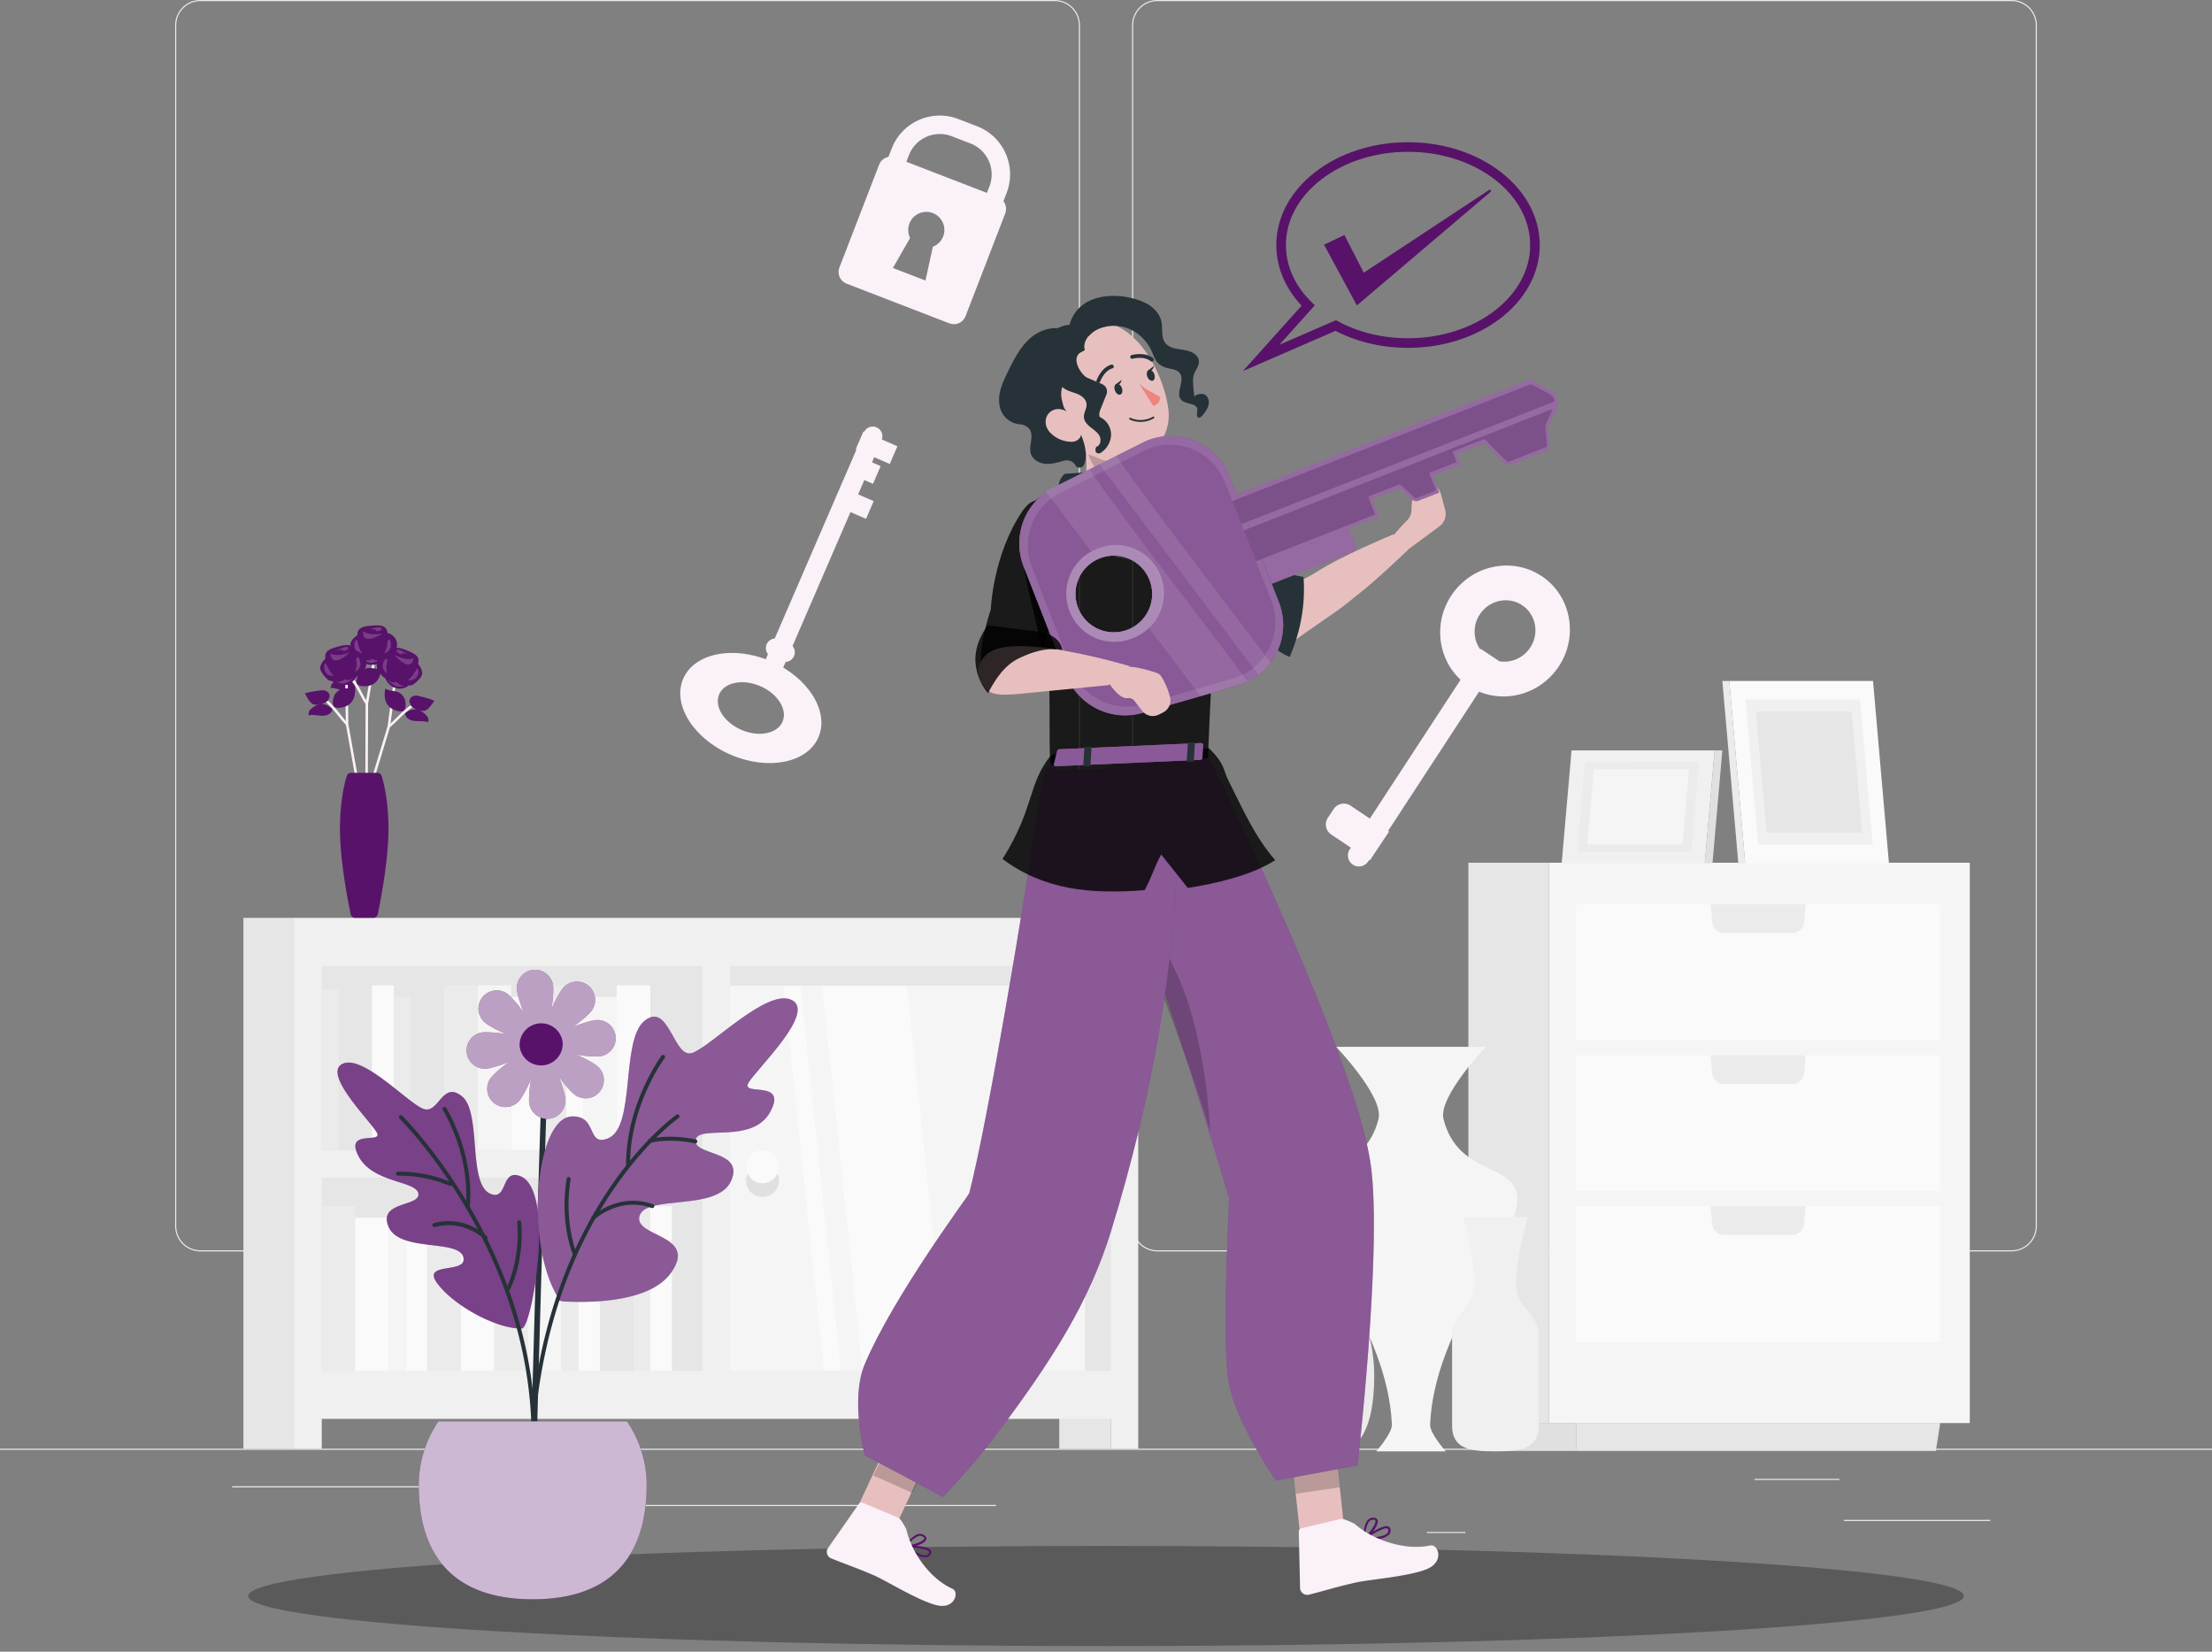 <svg xmlns="http://www.w3.org/2000/svg" width="300" height="224" fill="none" viewBox="0 0 300 224"><rect x="0" y="0" width="300" height="224" fill="#808080" stroke="none"/><g clip-path="url(#a)"><path fill="#EBEBEB" d="M269.94 206.124h-19.872v.15h19.872v-.15Zm-71.208 1.632h-5.214v.15h5.214v-.15Zm50.736-7.2h-11.514v.15h11.514v-.15ZM57.39 201.564H31.476v.15H57.39v-.15Zm9.144 0h-3.798v.15h3.798v-.15Zm68.556 2.532H78.882v.15h56.208v-.15Zm7.95-34.386H27.18a3.429 3.429 0 0 1-3.426-3.426V3.426A3.429 3.429 0 0 1 27.18 0h115.86a3.429 3.429 0 0 1 3.426 3.426v162.858a3.429 3.429 0 0 1-3.426 3.426ZM27.18.15a3.28 3.28 0 0 0-3.276 3.276v162.858a3.28 3.28 0 0 0 3.276 3.276h115.86a3.28 3.28 0 0 0 3.276-3.276V3.426A3.28 3.28 0 0 0 143.04.15H27.18Zm245.64 169.56H156.96a3.429 3.429 0 0 1-3.426-3.426V3.426A3.429 3.429 0 0 1 156.96 0h115.86a3.429 3.429 0 0 1 3.426 3.426v162.858a3.429 3.429 0 0 1-3.426 3.426ZM156.96.15a3.28 3.28 0 0 0-3.276 3.276v162.858a3.28 3.28 0 0 0 3.276 3.276h115.86a3.28 3.28 0 0 0 3.276-3.276V3.426A3.28 3.28 0 0 0 272.82.15H156.96ZM300 196.47H0v.15h300v-.15Z"/><path fill="#F5F5F5" d="M210.041 192.99h57.108V117h-57.108v75.99Z"/><path fill="#E6E6E6" d="M199.145 192.99h10.896V117h-10.896v75.99Z"/><path fill="#FAFAFA" d="M213.749 141.09h49.398v-18.456h-49.398v18.456Z"/><path fill="#EBEBEB" d="m244.89 122.634-.216 2.46a1.573 1.573 0 0 1-1.566 1.434h-9.324a1.573 1.573 0 0 1-1.566-1.434l-.216-2.46h12.888Z"/><path fill="#FAFAFA" d="M213.749 161.556h49.398V143.1h-49.398v18.456Z"/><path fill="#EBEBEB" d="m244.89 143.106-.216 2.46a1.573 1.573 0 0 1-1.566 1.434h-9.324a1.573 1.573 0 0 1-1.566-1.434l-.216-2.46h12.888Z"/><path fill="#FAFAFA" d="M213.749 182.028h49.398v-18.456h-49.398v18.456Z"/><path fill="#EBEBEB" d="m244.89 163.572-.216 2.46a1.573 1.573 0 0 1-1.566 1.434h-9.324a1.573 1.573 0 0 1-1.566-1.434l-.216-2.46h12.888Z"/><path fill="#E6E6E6" d="M213.749 196.776h48.798l.6-3.798h-49.398v3.798Z"/><path fill="#E0E0E0" d="M203.549 196.776h10.2v-3.798h-10.8l.6 3.798Z"/><path fill="#FAFAFA" d="M236.687 117.078h19.5l-2.16-24.726h-19.5l2.16 24.726Z"/><path fill="#EBEBEB" d="M236.688 117.078h-.93l-2.166-24.726h.936l2.16 24.726Z"/><path fill="#F0F0F0" d="M238.457 114.558h15.522l-1.722-19.686h-15.522l1.722 19.686Z"/><path fill="#E6E6E6" d="M239.591 112.938h12.966l-1.434-16.446h-12.972l1.44 16.446Z"/><path fill="#F0F0F0" d="m231.21 117.078 1.338-15.306h-19.41l-1.338 15.306h19.41Z"/><path fill="#E0E0E0" d="m231.21 117.078 1.338-15.306h1.044l-1.338 15.306h-1.044Z"/><path fill="#EBEBEB" d="m229.368 115.518 1.068-12.186H214.98l-1.068 12.186h15.456Z"/><path fill="#F5F5F5" d="m228.179 114.516.894-10.182h-12.912l-.888 10.182h12.906Z"/><path fill="#EBEBEB" d="M186.383 186.492c0 4.056-.636 6.678-1.71 8.364-.804 1.266-2.256 1.98-3.756 1.98h-5.874c-1.5 0-2.946-.714-3.756-1.98-1.074-1.686-1.71-4.308-1.71-8.364 0-5.886 2.562-10.59 3.402-14.352.3-1.356-.702-5.502-.702-5.502h11.4s-1.002 4.152-.702 5.502c.84 3.762 3.402 8.472 3.402 14.352h.006Z"/><path fill="#F5F5F5" d="M205.8 162.678c0-5.106-8.01-2.988-10.026-10.914-.762-3 5.748-9.798 5.748-9.798h-20.31s6.516 6.798 5.748 9.798c-2.016 7.926-10.026 5.802-10.026 10.914 0 5.628 11.298 17.34 11.838 30.528.048 1.176-2.124 3.624-2.124 3.624h9.432s-2.172-2.442-2.124-3.624c.546-13.188 11.838-24.906 11.838-30.528h.006Z"/><path fill="#F0F0F0" d="M199.661 175.956c1.182-2.484-1.259-10.926-1.259-10.926h8.801s-2.442 8.442-1.26 10.926c.834 1.752 2.73 2.874 2.73 4.944v12.462c0 3.228-2.64 3.468-5.868 3.468s-5.867-.24-5.867-3.468V180.9c0-2.076 1.895-3.192 2.729-4.944h-.006Z"/><path fill="#FBF1F8" d="M99.09 102.348c-5.058-2.19-7.938-6.81-6.432-10.302 1.512-3.492 6.852-4.548 11.91-2.358s7.944 6.81 6.432 10.302c-1.512 3.492-6.852 4.548-11.91 2.358Zm4.026-9.294c-2.37-1.026-4.872-.528-5.58 1.104-.708 1.638.642 3.798 3.012 4.824 2.37 1.026 4.872.528 5.58-1.104.708-1.638-.642-3.798-3.012-4.824Z"/><path fill="#FBF1F8" d="m105.042 93.246-2.4-1.038 14.52-33.564a1.313 1.313 0 0 1 1.722-.684c.666.288.966 1.056.684 1.722l-14.52 33.564h-.006Z"/><path fill="#FBF1F8" d="m120.672 62.928-4.614-2.016 1.044-2.4 4.608 2.01-1.038 2.406Zm-2.274 2.688-3.3-1.434 1.038-2.406 3.3 1.434-1.038 2.406Zm-3.605.744-1.039 2.4 3.7 1.602 1.039-2.4-3.7-1.602Zm-8.821 23.304-1.32-.57a1.297 1.297 0 0 1-.678-1.704v-.018a1.312 1.312 0 0 1 1.716-.678l1.32.57c.66.282.96 1.05.678 1.704v.018c-.294.66-1.056.96-1.716.678Zm103.109-11.538c4.008 2.67 5.04 8.184 2.304 12.288-2.736 4.104-8.22 5.274-12.228 2.61-4.008-2.67-5.04-8.184-2.304-12.288 2.736-4.104 8.22-5.274 12.228-2.604v-.006Zm-7.29 10.938c1.878 1.248 4.446.702 5.73-1.224 1.284-1.926.798-4.506-1.08-5.76-1.878-1.248-4.446-.702-5.73 1.224-1.284 1.926-.798 4.506 1.08 5.76Z"/><path fill="#FBF1F8" d="m200.825 87.996 2.484 1.656-17.766 27.192a1.496 1.496 0 0 1-2.07.414 1.495 1.495 0 0 1-.414-2.07l17.766-27.192Z"/><path fill="#FBF1F8" d="m183.167 109.26 5.226 3.51-2.61 3.918-5.238-3.516a1.641 1.641 0 0 1-.45-2.274l.786-1.182a1.65 1.65 0 0 1 2.286-.456Zm-46.643-83.1-2.76 7.146a1.245 1.245 0 0 1-1.614.714 1.245 1.245 0 0 1-.714-1.614l2.76-7.146a4.498 4.498 0 0 0-2.568-5.802l-2.556-.984a4.498 4.498 0 0 0-5.802 2.568l-1.128 2.916-2.334-.9 1.128-2.916c1.386-3.594 5.442-5.388 9.03-4.002l2.556.984c3.594 1.386 5.388 5.442 4.002 9.036Z"/><path fill="#FBF1F8" d="M136.086 27.288a1.722 1.722 0 0 0-.732-.546l-13.92-5.376a1.7 1.7 0 0 0-.942-.084 1.694 1.694 0 0 0-1.266 1.062l-5.376 13.92a1.704 1.704 0 0 0 .978 2.208l13.92 5.376a1.704 1.704 0 0 0 2.208-.978l5.376-13.92a1.697 1.697 0 0 0-.246-1.662Zm-10.572 10.758-4.416-1.704 2.334-4.074a2.452 2.452 0 0 1 3.078-3.372 2.449 2.449 0 0 1 1.404 3.168 2.428 2.428 0 0 1-1.392 1.392l-1.008 4.59Z"/><path fill="#E6E6E6" d="M41.49 188.706h111.077v-59.778H41.489v59.778Zm102.173 7.752h6.984v-5.274h-6.984v5.274Zm-110.651 0h6.984v-71.982h-6.984v71.982Z"/><path fill="#F0F0F0" d="M39.912 124.476v71.982h3.726v-4.032h107.01v4.032h3.726v-71.982H39.912Zm3.726 6.516H95.28v25.002H43.638v-25.002Zm107.01 54.918H99.006v-54.918h51.642v54.918Zm-107.01 0v-26.196H95.28v26.196H43.638Z"/><path fill="#F5F5F5" d="M99 185.91h48.155v-52.23H98.999v52.23Z"/><path fill="#FAFAFA" d="M101.184 158.232a2.238 2.238 0 1 0 4.476 0 2.238 2.238 0 0 0-4.476 0Z"/><path fill="#E0E0E0" d="M103.422 160.47c.9 0 1.674-.54 2.028-1.308.132.282.21.6.21.93a2.238 2.238 0 0 1-4.476 0c0-.336.078-.648.21-.93a2.238 2.238 0 0 0 2.028 1.308Z"/><path fill="#FAFAFA" d="M128.484 185.91h-11.49l-5.49-52.23h11.49l5.49 52.23Zm-14.431 0h-2.292l-5.484-52.23h2.286l5.49 52.23Zm-30.408-29.94h4.548v-22.338h-4.548v22.338Z"/><path fill="#F5F5F5" d="M64.775 155.97h4.548v-22.338h-4.548v22.338Zm14.317 0h4.548v-20.772h-4.548v20.772Z"/><path fill="#FAFAFA" d="M69.324 155.97h4.548v-20.772h-4.548v20.772Z"/><path fill="#EBEBEB" d="M73.877 155.97h2.94v-22.338h-2.94v22.338Z"/><path fill="#FAFAFA" d="M76.812 155.97h2.274v-20.772h-2.274v20.772Z"/><path fill="#EBEBEB" d="M60.227 155.97h4.548v-22.338h-4.548v22.338Z"/><path fill="#E6E6E6" d="M55.674 155.97h4.548v-20.772h-4.548v20.772Zm-9.768 0h4.548v-20.772h-4.548v20.772Z"/><path fill="#FAFAFA" d="M50.46 155.97h2.94v-22.338h-2.94v22.338Z"/><path fill="#EBEBEB" d="M53.4 155.97h2.274v-20.772H53.4v20.772Zm-9.769-.006h2.274v-21.81h-2.274v21.81Zm4.549 7.608h-4.548v22.338h4.548v-22.338Z"/><path fill="#FAFAFA" d="M67.044 163.572h-4.548v22.338h4.548v-22.338Zm-14.316 1.566H48.18v20.772h4.548v-20.772Z"/><path fill="#EBEBEB" d="M62.495 165.138h-4.548v20.772h4.548v-20.772Z"/><path fill="#FAFAFA" d="M57.948 163.572h-2.94v22.338h2.94v-22.338Z"/><path fill="#F5F5F5" d="M55.007 165.138h-2.274v20.772h2.274v-20.772Z"/><path fill="#EBEBEB" d="M71.598 163.572H67.05v22.338h4.548v-22.338Z"/><path fill="#F5F5F5" d="M76.146 165.138h-4.548v20.772h4.548v-20.772Z"/><path fill="#E6E6E6" d="M85.913 165.138h-4.548v20.772h4.548v-20.772Z"/><path fill="#FAFAFA" d="M81.366 163.572h-2.94v22.338h2.94v-22.338Zm9.767 0h-2.94v22.338h2.94v-22.338Z"/><path fill="#EBEBEB" d="M78.425 165.138h-2.274v20.772h2.274v-20.772Zm9.763-1.038h-2.274v21.81h2.274V164.1Z"/><path fill="#58126A" d="M48.707 86.004s-.762.354-1.11 1.062c-.348.708.732 2.022.732 2.022s.912.636 1.812.222l.906-.408s-1.542-2.682-2.292-2.706l-.042-.186-.006-.006Z"/><path fill="#58126A" d="M52.578 85.98c.108 1.272-.678 2.874-1.812 2.976-1.134.096-2.19-1.344-2.298-2.616-.108-1.272.804-1.398 1.944-1.494 1.134-.096 2.058-.132 2.172 1.14l-.006-.006Z"/><path fill="#58126A" d="M49.248 85.608s.87.69 2.658.288c0 0-2.82 1.878-2.658-.288Zm.768-.252s1.002-.174 1.014.246c0 0 .846-.048.732-.402-.12-.354-1.746.162-1.746.162v-.006Z"/><path fill="#FBF1F8" d="M49.248 85.608s.87.69 2.658.288c0 0-2.82 1.878-2.658-.288Zm.768-.252s1.002-.174 1.014.246c0 0 .846-.048.732-.402-.12-.354-1.746.162-1.746.162v-.006Z" opacity="0.2"/><path fill="#58126A" d="M48.857 89.358c.36.588 1.098.888 1.782.804.684-.084 1.296-.51 1.692-1.074.396-.564.582-1.254.624-1.938.012-.18.024-.624-.21-.69-.216-.06-.348.24-.444.378-.288.402-.588.78-.954 1.116a6.205 6.205 0 0 1-1.164.846c-.12.066-1.26.66-1.326.558Z"/><path fill="#58126A" d="M53.73 86.82c.215.516.137 1.14-.199 1.59-.222.294-.534.504-.846.69-.216.132-.498.258-.714.12-.234-.15-.21-.486-.156-.762.084-.414.174-.828.276-1.242.084-.336.138-.9.336-1.188.186-.27.45-.108.732.084.252.174.456.42.576.702l-.006.006Z"/><path fill="#FBF1F8" d="M49.145 88.65a1.175 1.175 0 0 1-1.014-.726c-.12-.3-.114-1.068.276-1.17.174.684.324 1.302.738 1.89v.006Zm2.959-.03a1.32 1.32 0 0 0 .882-.87c.072-.228-.018-1.392-.366-.9-.114.162-.09.672-.15.876-.09.312-.21.612-.372.894h.006Zm-1.584.72c.317.27.833.288 1.163.03-.042.222-.75.414-.972.48-.57.168-.87-.084-1.428-.318 0 0 .876.132 1.23-.192h.006Z" opacity="0.2"/><path fill="#FBF1F8" d="m49.53 112.71.053-17.31.888-5.268.336.06-.882 5.238-.066 17.61-.33-.33Z"/><path fill="#FBF1F8" d="m49.889 95.31-.27.21c-.27-.354-.516-.816-.798-1.35-.438-.828-.936-1.764-1.692-2.592l.252-.228c.786.864 1.29 1.818 1.74 2.664.276.522.516.972.768 1.302v-.006Z"/><path fill="#58126A" d="M50.1 92.988c.462-.12.875-.414 1.14-.81.3-.45.407-.996.503-1.53-.6.18-1.242-.114-1.86-.042-.492.054-.954.36-1.206.786-.324.558-.456 1.188-.167 1.446.233.21.971.312 1.59.15Zm-2.305-1.194a2.263 2.263 0 0 1-1.884.234c-.624-.204-.804-1.134-1.044-1.746.564-.114 1.992-.036 2.316 0 .324.03.654.18.828.456.174.276.144.69-.12.876-.018-.012-.096.18-.096.18Z"/><path fill="#58126A" d="M44.957 92.802c.378-.462 1.314-.792 1.902-.684.588.108 1.086.51 1.296.99-.156.372-.57.582-.972.612-.402.03-.798-.09-1.182-.21-.384-.12-.78-.234-1.182-.21l.144-.498h-.006Zm11.551-2.976s.624.558.75 1.344c.126.78-1.296 1.716-1.296 1.716s-1.056.336-1.8-.318l-.744-.66s2.262-2.106 2.988-1.914l.096-.168h.006Z"/><path fill="#58126A" d="M52.812 88.668c-.48 1.182-.198 2.946.858 3.378 1.056.432 2.484-.642 2.964-1.824s-.36-1.572-1.416-1.998c-1.056-.426-1.932-.732-2.406.45v-.006Z"/><path fill="#58126A" d="M56.106 89.292s-1.032.408-2.622-.504c0 0 2.142 2.628 2.622.504Zm-.66-.468s-.906-.462-1.044-.066c0 0-.798-.294-.582-.6.216-.306 1.62.666 1.62.666h.006Z"/><path fill="#FBF1F8" d="M56.106 89.292s-1.032.408-2.622-.504c0 0 2.142 2.628 2.622.504Zm-.66-.468s-.906-.462-1.044-.066c0 0-.798-.294-.582-.6.216-.306 1.62.666 1.62.666h.006Z" opacity="0.2"/><path fill="#58126A" d="M55.374 92.988c-.516.456-1.308.522-1.938.246-.63-.276-1.092-.87-1.302-1.524-.21-.654-.186-1.368-.03-2.04.042-.174.156-.6.402-.6.222 0 .264.33.318.492.156.468.336.918.582 1.35.24.414.534.804.864 1.152.09.096 1.014 1.002 1.104.924Z"/><path fill="#58126A" d="M51.468 89.13a1.647 1.647 0 0 0-.276 1.578c.126.348.36.636.606.912.168.192.402.39.648.324.264-.072.342-.408.372-.678.042-.42.078-.846.096-1.266.018-.348.132-.9.03-1.236-.096-.312-.396-.24-.72-.132a1.622 1.622 0 0 0-.756.504v-.006Z"/><path fill="#FBF1F8" d="M55.309 92.232c.426.114.906-.048 1.182-.396.204-.252.426-.99.078-1.194-.366.6-.69 1.146-1.26 1.59Zm-2.82-.9a1.31 1.31 0 0 1-.588-1.092c0-.24.425-1.32.611-.756.06.186-.108.666-.114.882-.006.324.024.648.09.966Zm1.301 1.152a.952.952 0 0 1-1.122-.312c-.024.228.6.618.786.744.498.33.858.174 1.458.12 0 0-.882-.132-1.122-.546v-.006Z" opacity="0.2"/><path fill="#FBF1F8" d="m49.038 110.124.216-.708.288-.954.336-1.116 2.694-8.862.336-2.544.3-2.256.06-.468.168.018v.006l.174.018-.006.042-.06.444-.318 2.412-.264 1.962-.054.432-.024.072-3.006 9.9-.342 1.11-.156.516-.21.702-.132-.726Z"/><path fill="#FBF1F8" d="m52.638 98.376.198.276c.366-.258.732-.63 1.164-1.056.66-.66 1.41-1.41 2.376-1.98l-.174-.294c-1.002.594-1.77 1.362-2.442 2.034-.42.42-.78.78-1.116 1.02h-.006Z"/><path fill="#58126A" d="M53.124 96.096a2.019 2.019 0 0 1-.852-1.11c-.156-.516-.096-1.074-.036-1.608.516.348 1.218.258 1.788.51.456.198.804.624.918 1.104.144.63.084 1.272-.264 1.428-.288.132-1.02.012-1.56-.324h.006Zm2.55-.462c.426.498 1.08.792 1.728.78.654-.012 1.104-.852 1.512-1.362-.504-.276-1.896-.618-2.214-.684-.318-.066-.678-.024-.924.192-.246.21-.336.618-.144.876.018-.006.042.198.042.198Z"/><path fill="#58126A" d="M58.092 97.434c-.228-.552-1.026-1.146-1.614-1.212-.594-.072-1.188.168-1.53.564.036.402.372.726.75.87.378.144.792.15 1.194.15.402 0 .816 0 1.194.15l.012-.522h-.006Zm-13.74-8.298s-.69.486-.906 1.242c-.216.762 1.086 1.86 1.086 1.86s1.008.462 1.824-.108l.816-.564s-2.004-2.358-2.742-2.25l-.078-.18Z"/><path fill="#58126A" d="M48.156 88.422c.336 1.23-.15 2.952-1.248 3.252-1.098.3-2.394-.93-2.73-2.16-.336-1.23.54-1.518 1.644-1.818 1.104-.3 2.004-.504 2.34.732l-.006-.006Z"/><path fill="#58126A" d="M44.815 88.65s.977.522 2.663-.192c0 0-2.436 2.358-2.663.192Zm.708-.384s.953-.354 1.043.06c0 0 .828-.198.648-.528-.18-.33-1.691.468-1.691.468Z"/><path fill="#FBF1F8" d="M44.815 88.65s.977.522 2.663-.192c0 0-2.436 2.358-2.663.192Zm.708-.384s.953-.354 1.043.06c0 0 .828-.198.648-.528-.18-.33-1.691.468-1.691.468Z" opacity="0.2"/><path fill="#58126A" d="M45.102 92.412c.462.51 1.242.678 1.896.474.66-.204 1.188-.732 1.47-1.356.288-.624.348-1.338.264-2.022-.018-.174-.09-.618-.33-.642-.222-.024-.3.294-.372.45-.21.45-.438.876-.738 1.272a6.52 6.52 0 0 1-.99 1.044c-.102.084-1.122.876-1.206.786l.006-.006Z"/><path fill="#58126A" d="M49.44 89.034a1.63 1.63 0 0 1 .09 1.596c-.162.33-.432.588-.708.834-.192.168-.444.342-.684.246-.252-.108-.294-.444-.288-.72 0-.426.024-.846.054-1.272.024-.348-.03-.912.114-1.23.132-.3.42-.186.732-.048.276.126.522.33.69.588v.006Z"/><path fill="#FBF1F8" d="M45.264 91.662a1.177 1.177 0 0 1-1.128-.528c-.168-.276-.306-1.032.06-1.2.294.642.552 1.224 1.062 1.728h.006Zm2.904-.558c.384-.192.666-.588.714-1.014.03-.234-.27-1.362-.522-.822-.084.18.03.678.012.888a4.24 4.24 0 0 1-.204.948Zm-1.428.99c.366.21.87.132 1.152-.18 0 .228-.666.54-.87.642-.533.27-.87.072-1.457-.054 0 0 .888-.024 1.175-.408Z" opacity="0.2"/><path fill="#FBF1F8" d="m49.956 115.26-3.054-17.04-.072-5.334.342-.006.072 5.316 3.102 17.328-.39-.264Z"/><path fill="#FBF1F8" d="m47.19 98.082-.228.252c-.33-.3-.654-.708-1.032-1.188-.582-.732-1.236-1.566-2.13-2.25l.21-.27c.924.708 1.596 1.56 2.19 2.31.366.462.678.864.99 1.146Z"/><path fill="#58126A" d="M46.974 95.76c.432-.204.786-.564.978-1.002.216-.498.222-1.056.222-1.596-.558.282-1.242.114-1.836.294a1.632 1.632 0 0 0-1.044.99c-.216.606-.234 1.254.09 1.452.27.162 1.008.132 1.59-.138Zm-2.478-.762c-.48.444-1.164.66-1.812.57-.648-.09-.996-.972-1.338-1.53.534-.216 1.956-.39 2.28-.42.324-.03.672.06.894.3.222.24.264.648.036.888-.018-.006-.066.192-.066.192h.006Z"/><path fill="#58126A" d="M41.886 96.504c.288-.522 1.152-1.014 1.746-1.014.594 0 1.158.306 1.452.744-.084.396-.456.678-.846.774-.39.096-.804.054-1.2.006-.402-.048-.81-.09-1.2.006l.048-.516Zm9.324 8.304h-3.59c-.27 0-.51.168-.588.426-.294.93-.924 3.378-.924 7.236 0 4.236 1.104 9.858 1.452 11.52.06.282.306.48.588.48h2.496a.604.604 0 0 0 .588-.48c.348-1.662 1.452-7.284 1.452-11.52 0-3.858-.63-6.3-.924-7.236a.612.612 0 0 0-.558-.426h.006Z"/><path fill="#000" fill-opacity="0.3" d="M150 223.236c64.249 0 116.334-3.041 116.334-6.792s-52.085-6.792-116.334-6.792c-64.25 0-116.334 3.041-116.334 6.792s52.085 6.792 116.334 6.792Z"/><path fill="#263238" d="M72.468 193.092a.383.383 0 0 1-.36-.39c.444-17.634 1.356-46.56 1.404-46.722a.387.387 0 0 1 .474-.258c.204.06.318.276.258.474-.012.036-.93 29.064-1.368 46.518 0 .21-.18.378-.39.372h-.018v.006Z"/><path fill="#58126A" d="M70.098 134.208c.15 1.356 1.776 6.066 3.132 5.922 1.356-.15 1.932-5.094 1.788-6.456a2.472 2.472 0 0 0-4.914.534h-.006Zm6.594 14.85c-.15-1.356-1.776-6.066-3.132-5.916-1.356.15-1.933 5.094-1.788 6.456a2.472 2.472 0 0 0 4.913-.534l.007-.006ZM65.97 144.93c1.356-.15 6.066-1.776 5.916-3.132-.15-1.356-5.094-1.932-6.456-1.788a2.472 2.472 0 0 0 .534 4.914l.006.006Zm14.85-6.594c-1.356.15-6.066 1.776-5.922 3.132.15 1.356 5.094 1.932 6.456 1.788a2.472 2.472 0 0 0-.534-4.914v-.006Z"/><path fill="#58126A" d="M65.814 138.714c1.068.858 5.544 3.036 6.402 1.968.858-1.068-2.238-4.974-3.3-5.826a2.477 2.477 0 0 0-3.48.378 2.477 2.477 0 0 0 .377 3.48Zm15.162 5.838c-1.062-.858-5.544-3.036-6.402-1.968-.858 1.062 2.238 4.968 3.3 5.826a2.477 2.477 0 0 0 3.48-.378 2.477 2.477 0 0 0-.378-3.48Zm-10.5 4.662c.858-1.062 3.036-5.544 1.968-6.402-1.062-.858-4.968 2.238-5.826 3.3a2.477 2.477 0 0 0 .378 3.48 2.477 2.477 0 0 0 3.48-.378Zm5.838-15.162c-.858 1.062-3.036 5.544-1.968 6.402 1.062.858 4.968-2.238 5.826-3.3a2.477 2.477 0 0 0-.378-3.48 2.477 2.477 0 0 0-3.48.378Z"/><g fill="#fff" opacity="0.6"><path d="M70.098 134.208c.15 1.356 1.776 6.066 3.132 5.922 1.356-.15 1.932-5.094 1.788-6.456a2.472 2.472 0 0 0-4.914.534h-.006Zm6.594 14.85c-.15-1.356-1.776-6.066-3.132-5.916-1.356.15-1.933 5.094-1.788 6.456a2.472 2.472 0 0 0 4.913-.534l.007-.006ZM65.97 144.93c1.356-.15 6.066-1.776 5.916-3.132-.15-1.356-5.094-1.932-6.456-1.788a2.472 2.472 0 0 0 .534 4.914l.006.006Zm14.85-6.594c-1.356.15-6.066 1.776-5.922 3.132.15 1.356 5.094 1.932 6.456 1.788a2.472 2.472 0 0 0-.534-4.914v-.006Z"/><path d="M65.814 138.714c1.068.858 5.544 3.036 6.402 1.968.858-1.068-2.238-4.974-3.3-5.826a2.477 2.477 0 0 0-3.48.378 2.477 2.477 0 0 0 .377 3.48Zm15.162 5.838c-1.062-.858-5.544-3.036-6.402-1.968-.858 1.062 2.238 4.968 3.3 5.826a2.477 2.477 0 0 0 3.48-.378 2.477 2.477 0 0 0-.378-3.48Zm-10.5 4.662c.858-1.062 3.036-5.544 1.968-6.402-1.062-.858-4.968 2.238-5.826 3.3a2.477 2.477 0 0 0 .378 3.48 2.477 2.477 0 0 0 3.48-.378Zm5.838-15.162c-.858 1.062-3.036 5.544-1.968 6.402 1.062.858 4.968-2.238 5.826-3.3a2.477 2.477 0 0 0-.378-3.48 2.477 2.477 0 0 0-3.48.378Z"/></g><path fill="#58126A" d="M70.482 141.948a2.931 2.931 0 0 0 5.826-.63 2.931 2.931 0 0 0-5.826.63Zm.288 38.226c-3.378.072-9.162-3.048-11.442-6.096-2.31-3.09 4.17-1.188 3.498-3.618-.672-2.43-8.646-.612-10.128-4.092-1.482-3.48 4.278-2.7 4.044-4.476-.234-1.782-6.198-1.404-8.124-5.1-1.926-3.702 3.324-1.638 2.496-3.174-.828-1.536-7.422-7.98-4.674-9.336 2.748-1.356 8.928 5.358 10.998 6.102 2.07.744 2.538-3.906 5.232-1.692 2.694 2.214.708 11.946 3.876 13.218 2.358.948 1.344-3.498 4.062-2.382 4.752 1.95 1.536 20.616.162 20.646Z"/><path fill="#fff" d="M70.77 180.174c-3.378.072-9.162-3.048-11.442-6.096-2.31-3.09 4.17-1.188 3.498-3.618-.672-2.43-8.646-.612-10.128-4.092-1.482-3.48 4.278-2.7 4.044-4.476-.234-1.782-6.198-1.404-8.124-5.1-1.926-3.702 3.324-1.638 2.496-3.174-.828-1.536-7.422-7.98-4.674-9.336 2.748-1.356 8.928 5.358 10.998 6.102 2.07.744 2.538-3.906 5.232-1.692 2.694 2.214.708 11.946 3.876 13.218 2.358.948 1.344-3.498 4.062-2.382 4.752 1.95 1.536 20.616.162 20.646Z" opacity="0.2"/><path fill="#58126A" d="M75.63 175.884c.054.096-.45.576 1.218.642 4.11.168 11.376-.108 14.106-3.846 3.894-5.334-5.088-4.848-4.218-7.788.876-2.94 10.53-.54 12.414-4.74 1.884-4.2-5.136-3.378-4.812-5.544.324-2.16 7.692.642 10.122-3.816 2.43-4.458-4.008-2.07-2.964-3.918 1.044-1.848 9.216-9.534 5.904-11.244-3.312-1.71-10.986 6.312-13.518 7.17-2.532.858-3.12-7.008-6.444-4.38-3.33 2.634-1.146 14.514-5.028 15.984-2.892 1.098-1.314-3.156-4.884-2.994-4.848.222-6.438 16.878-1.902 24.468l.006.006Z"/><path fill="#fff" d="M75.63 175.884c.054.096-.45.576 1.218.642 4.11.168 11.376-.108 14.106-3.846 3.894-5.334-5.088-4.848-4.218-7.788.876-2.94 10.53-.54 12.414-4.74 1.884-4.2-5.136-3.378-4.812-5.544.324-2.16 7.692.642 10.122-3.816 2.43-4.458-4.008-2.07-2.964-3.918 1.044-1.848 9.216-9.534 5.904-11.244-3.312-1.71-10.986 6.312-13.518 7.17-2.532.858-3.12-7.008-6.444-4.38-3.33 2.634-1.146 14.514-5.028 15.984-2.892 1.098-1.314-3.156-4.884-2.994-4.848.222-6.438 16.878-1.902 24.468l.006.006Z" opacity="0.3"/><path fill="#263238" d="M72.552 190.428h-.024a.27.27 0 0 1-.234-.3c3.372-27.612 19.278-38.832 19.44-38.94a.269.269 0 0 1 .372.066.269.269 0 0 1-.066.372c-.156.108-15.87 11.208-19.212 38.568a.268.268 0 0 1-.276.234Z"/><path fill="#263238" d="M88.11 155.022a.269.269 0 0 1-.246-.186.263.263 0 0 1 .174-.336c.096-.03 2.466-.78 6.348.042a.268.268 0 0 1-.114.522c-3.732-.792-6.048-.066-6.072-.06a.249.249 0 0 1-.096.012l.006.006Zm-2.934 3.354c-.144 0-.252-.12-.258-.264-.084-8.352 4.752-14.874 4.8-14.94a.263.263 0 0 1 .372-.054c.12.09.144.258.054.372-.048.066-4.776 6.45-4.692 14.61 0 .15-.12.27-.264.27h-.012v.006Zm-4.74 7.068a.266.266 0 0 1-.174-.462c.036-.036 3.612-3.342 8.298-1.662a.27.27 0 0 1 .162.342.27.27 0 0 1-.342.162c-4.38-1.572-7.722 1.518-7.752 1.548a.266.266 0 0 1-.192.072Zm-2.478 4.926a.26.26 0 0 1-.234-.162c-.078-.174-1.83-4.374-.864-10.356a.266.266 0 0 1 .306-.222.27.27 0 0 1 .222.306c-.942 5.82.81 10.02.828 10.062.06.138 0 .294-.144.348a.26.26 0 0 1-.114.024Zm-5.304 29.922c-.138 0-.252-.12-.258-.258l-.348-7.314c-1.026-24.312-17.7-40.854-17.868-41.016a.261.261 0 0 1 0-.378.261.261 0 0 1 .378 0c.168.168 16.998 16.842 18.03 41.382l.348 7.314c0 .15-.114.27-.258.276h-.018l-.006-.006Z"/><path fill="#263238" d="M61.062 160.836h-.042c-.024 0-.054-.018-.078-.03l-.084-.036c-2.184-.906-4.62-1.38-6.87-1.326a.269.269 0 0 1-.276-.264c0-.15.114-.27.264-.276 2.316-.048 4.836.432 7.086 1.368l.09.036s.03.012.048.024a.266.266 0 0 1 .138.294.26.26 0 0 1-.27.21h-.006Zm2.358 3.132h-.012a.263.263 0 0 1-.24-.288c.648-7.176-3.072-13.08-3.108-13.14a.272.272 0 0 1 .084-.372.272.272 0 0 1 .372.084c.036.06 3.852 6.114 3.192 13.476a.274.274 0 0 1-.276.246l-.012-.006Zm2.436 4.158a.26.26 0 0 1-.18-.078c-.03-.03-2.736-2.7-6.702-1.644a.269.269 0 0 1-.33-.192.274.274 0 0 1 .192-.33c4.272-1.14 7.098 1.668 7.218 1.788a.272.272 0 0 1 0 .378.276.276 0 0 1-.198.078Zm3.09 6.852a.267.267 0 0 1-.228-.39c.018-.036 1.854-3.624 1.434-8.802a.265.265 0 0 1 .246-.288.26.26 0 0 1 .288.246c.432 5.34-1.416 8.94-1.494 9.09a.262.262 0 0 1-.246.144Z"/><path fill="#58126A" d="M87.696 201.444c0 8.526-3.834 15.444-15.45 15.444s-15.45-6.918-15.45-15.444c0-3.216.99-6.21 2.67-8.682h25.566a15.411 15.411 0 0 1 2.67 8.682h-.006Z"/><path fill="#fff" d="M87.696 201.444c0 8.526-3.834 15.444-15.45 15.444s-15.45-6.918-15.45-15.444c0-3.216.99-6.21 2.67-8.682h25.566a15.411 15.411 0 0 1 2.67 8.682h-.006Z" opacity="0.7"/><path fill="#E8BFBF" d="m176.46 209.346 5.976-.87-1.506-13.986-5.982.876 1.512 13.98Z"/><path fill="#58126A" d="M187.032 208.686a2.281 2.281 0 0 0 1.392-.606.802.802 0 0 0 .138-.732.46.46 0 0 0-.3-.336c-.798-.288-2.982 1.326-3.228 1.506-.048.036-.066.102-.054.162a.143.143 0 0 0 .132.096c.642.03 1.284 0 1.92-.09Zm.84-1.404a.514.514 0 0 1 .27.006c.06.018.108.072.126.138a.527.527 0 0 1-.09.48c-.306.384-1.284.6-2.646.6a7.955 7.955 0 0 1 2.352-1.236h-.018l.006.012Z"/><path fill="#58126A" d="m185.148 208.776.048-.024c.666-.438 1.86-1.956 1.632-2.616-.066-.15-.192-.336-.594-.312-.288 0-.564.132-.756.354-.648.744-.516 2.382-.516 2.448a.15.15 0 0 0 .06.126c.036.03.078.036.126.024Zm1.002-2.652.078-.036c.264-.012.294.084.3.12.138.396-.654 1.566-1.314 2.106-.06-.69.096-1.38.456-1.968a.741.741 0 0 1 .486-.228h-.012l.006.006Z"/><path fill="#FBF1F8" d="m181.824 205.998-5.298 1.26a.475.475 0 0 0-.378.516l.174 7.668a.98.98 0 0 0 1.104.84c.036 0 .072-.012.108-.024 2.298-.57 3.378-.96 6.3-1.632 1.788-.414 7.458-.84 9.78-1.872 2.322-1.032 1.416-3.39.36-3.162-3.408.732-7.782-.726-10.266-2.946-.336-.168-1.518-.738-1.878-.648h-.006Z"/><path fill="#000" d="m180.93 194.49.774 7.212-5.976.876-.78-7.206 5.982-.882Z" opacity="0.2"/><path fill="#58126A" d="m184.122 198.732-11.058 2.064s-5.37-7.668-6.384-13.11c-1.056-5.67.072-24.966 0-25.224-3.126-10.56-11.628-37.92-15.726-47.988a755.166 755.166 0 0 0-3.87-9.336l1.146-.258 9.024-3.696 6.576 1.242s19.986 40.416 22.086 55.62c1.566 11.352-1.8 40.686-1.8 40.686h.006Z"/><path fill="#fff" d="m184.122 198.732-11.058 2.064s-5.37-7.668-6.384-13.11c-1.056-5.67.072-24.966 0-25.224-3.126-10.56-11.628-37.92-15.726-47.988a755.166 755.166 0 0 0-3.87-9.336l1.146-.258 9.024-3.696 6.576 1.242s19.986 40.416 22.086 55.62c1.566 11.352-1.8 40.686-1.8 40.686h.006Z" opacity="0.3"/><path fill="#000" d="M164.076 153.324c-3.126-10.56-9.438-26.574-13.542-36.642l-2.718-9.594-.522-1.848.954 1.746 10.71 23.73c4.728 9.084 5.19 22.866 5.118 22.614v-.006Z" opacity="0.2"/><path fill="#E8BFBF" d="m115.542 206.052 5.328 2.244 5.682-12.192-5.322-2.244-5.688 12.192Z"/><path fill="#58126A" d="M124.338 210.852c.42.264.924.378 1.416.318a.75.75 0 0 0 .516-.486.446.446 0 0 0-.042-.432c-.456-.672-3.054-.666-3.342-.66-.06 0-.108.042-.132.09a.134.134 0 0 0 .048.15c.48.384.99.726 1.53 1.014l.006.006Zm1.44-.606c.084.036.156.09.204.162a.18.18 0 0 1 .018.174.513.513 0 0 1-.342.324c-.456.12-1.326-.264-2.382-1.032a7.457 7.457 0 0 1 2.514.378h-.018l.006-.006Z"/><path fill="#58126A" d="m122.832 209.862.048.012c.756.036 2.544-.462 2.742-1.098.03-.15.042-.366-.282-.576a.976.976 0 0 0-.78-.156c-.918.21-1.746 1.542-1.782 1.596a.133.133 0 0 0-.024.132.139.139 0 0 0 .084.09h-.006Zm2.274-1.482.084.018c.21.138.18.234.168.264-.114.384-1.386.84-2.202.888a3.12 3.12 0 0 1 1.464-1.26c.174-.03.354 0 .504.102h-.012l-.006-.012Z"/><path fill="#FBF1F8" d="m121.836 205.836-4.806-2.022a.456.456 0 0 0-.582.186l-4.2 6.018a.938.938 0 0 0 .378 1.272c.03.018.066.03.096.048 2.094.858 3.15 1.17 5.79 2.298 1.614.696 6.234 3.564 8.61 4.08 2.376.516 3.006-1.812 2.064-2.244-3.042-1.362-5.598-4.956-6.264-8.076-.168-.318-.756-1.428-1.086-1.56Z"/><path fill="#000" d="m126.786 196.248-3.084 6.21-5.268-2.364 3.072-6.216 5.28 2.37Z" opacity="0.2"/><path fill="#58126A" d="m127.896 203.016-10.608-5.652s-2.034-7.554 0-12.372c3.912-9.27 14.1-22.902 14.166-23.16 2.718-10.674 7.482-39.894 9.114-50.646.906-5.958 1.434-7.242 1.434-7.242l1.122.366 16.23.03s3.06 24.582-8.676 62.64c-2.922 9.468-7.812 17.34-15.864 27.996-3.054 4.044-6.924 8.04-6.924 8.04h.006Z"/><path fill="#fff" d="m127.896 203.016-10.608-5.652s-2.034-7.554 0-12.372c3.912-9.27 14.1-22.902 14.166-23.16 2.718-10.674 7.482-39.894 9.114-50.646.906-5.958 1.434-7.242 1.434-7.242l1.122.366 16.23.03s3.06 24.582-8.676 62.64c-2.922 9.468-7.812 17.34-15.864 27.996-3.054 4.044-6.924 8.04-6.924 8.04h.006Z" opacity="0.3"/><path fill="#E8BFBF" d="M173.736 84.258c.12-1.824 1.326-4.17 2.37-5.256.336-.348 1.602-.876 2.316-1.344 3.522-2.31 10.578-5.196 10.578-5.196l2.178 1.896s-4.296 4.152-6.852 6.144c-.504.39-1.086.864-1.698 1.368-1.11.93-6.342 4.38-7.344 5.244l-1.548-2.862v.006Z"/><path fill="#E8BFBF" d="m195.204 71.394-4.026 2.976-2.256-1.662s.924-1.176 1.866-2.082c.414-.402.642-.948.648-1.524.006-.888.144-1.914.624-2.67.012-.018.018-.036.03-.048.87-1.314 2.916-.918 3.324.6l.582 2.148a2.128 2.128 0 0 1-.792 2.268v-.006Z"/><path fill="#263238" d="m175.02 85.062-1.062.972c-.33-.264-.858-.69-1.518-1.236-5.172-4.296-18.138-14.706-12.966-17.682 4.428-2.55 9.138 5.25 11.484 7.59.48.486 1.788 1.992 2.844 3.888 1.104 1.986 1.92 4.392 1.218 6.468Z"/><path fill="#263238" d="M173.796 77.664a17.418 17.418 0 0 0-4.584 4.992c.852 2.82 2.994 5.268 5.694 6.444 1.482-3.432 2.166-7.128 1.878-10.854-.936-.204-2.052-.378-2.988-.582Z"/><path fill="#000" fill-opacity="0.8" d="M145.326 66.51c-1.848.594-3.966.12-5.154 1.656-1.188 1.536-1.542 3.57-1.542 5.514 0 2.7.618 5.364 1.236 7.992.744 3.192 1.488 6.384 2.238 9.576.51 2.184-.024 12.324.516 12.498 0 0 16.962-.33 21.216-.93 0 0 .372-10.428.708-13.98.078-.786 1.272-4.134 1.41-4.974.66-3.96-.636-6.756-2.01-10.53 0 0-3.006-6.048-4.47-6.21-2.61-.294-8.994-2.268-14.148-.606v-.006Z"/><path fill="#000" fill-opacity="0.8" d="M144.612 71.514c-.06-.354-3.072-6.432-5.958-2.184-4.014 5.916-4.284 13.344-4.284 13.344s-2.466 7.224-.75 8.802c1.722 1.578 3.576 2.592 4.776 1.698 1.2-.894 1.98-2.682 1.98-2.682s5.286-12.786 4.236-18.978Z"/><path fill="#263238" d="M144.414 64.254c-1.266.99-1.098 3.276.294 4.074-.348 1.224.06 2.64 1.014 3.486.954.846 2.406 1.086 3.582.594-.51.912.066 2.112.942 2.676.876.564 1.962.666 2.994.804 1.032.138 2.124.36 2.88 1.086 1.068-1.536 2.136-3.078 3.21-4.614.414-.6.846-1.242.882-1.968.03-.726-.522-1.53-1.248-1.476.738-.768.756-2.124.03-2.91-.72-.786-2.07-.888-2.904-.216.15-.618-.21-1.272-.732-1.632-.522-.36-1.17-.486-1.8-.546l-9.144.648v-.006Z"/><path fill="#E8BFBF" d="M146.34 56.424c.834 3.06 1.848 8.706-.18 10.938 0 0 5.73 2.292 9.798 6.894 1.896-1.842 1.698-3.912 1.116-5.424-.45-1.17-1.416-2.04-2.574-2.532-2.232-.948-2.25-3.144-1.878-5.244l-6.288-4.632h.006Z"/><path fill="#000" d="m147.588 61.638 2.106.57c.9.246 1.848.3 2.772.162-.006.456-.09 1.416.198 1.926-1.212.582-3.258.186-4.158-.882-.372-.414-.708-1.26-.912-1.782l-.006.006Z" opacity="0.2"/><path fill="#E8BFBF" d="M142.254 53.82c2.232 4.704 3.072 6.744 6.51 8.244 5.172 2.262 10.452-1.518 9.666-6.792-.702-4.746-4.236-11.646-9.726-11.67a7.107 7.107 0 0 0-6.456 10.224l.006-.006Z"/><path fill="#263238" d="M144.702 44.832c-1.626-.756-3.642-.138-4.998 1.05-1.374 1.212-2.214 2.904-3.018 4.554-.438.894-.876 1.806-1.08 2.778-.204.978-.144 2.046.372 2.898.504.834 1.446 1.386 2.418 1.44.558.03 1.212.438 1.398.966.168.492.09 1.026.012 1.536-.078.498-.15 1.014.006 1.488.258.792 1.104 1.272 1.938 1.356.828.078 1.65-.162 2.454-.396.504-.15 1.014-.066 1.41.288.096.09.18.192.24.312.246.474.966.396 1.176-.096.726-1.728-.33-4.482-1.902-6.588-.834-1.116-.792-.834-1.116-2.19-.276-1.128.138-2.304.648-3.348.672-1.392 1.542-2.754 1.272-4.416a2.2 2.2 0 0 0-1.212-1.632h-.018Z"/><path fill="#E8BFBF" d="M142.392 58.632a4.092 4.092 0 0 0 2.844 1.284c1.434.03 1.794-1.338 1.104-2.502-.624-1.05-2.124-2.328-3.42-1.824-1.296.51-1.428 2.058-.528 3.042Z"/><path fill="#263238" d="M151.218 52.98c.168.414.492.63.75.522.258-.108.324-.498.18-.9-.144-.402-.492-.624-.75-.522-.258.102-.336.504-.18.9Zm4.392-1.89c.162.414.492.63.75.528.252-.102.324-.498.18-.9-.144-.402-.492-.624-.75-.528-.258.096-.336.504-.18.9Z"/><path fill="#263238" d="m155.676 50.268.834-.654s-.18.93-.834.654Z"/><path fill="#ED847E" d="M154.47 51.972c1.02 1.008 1.788 1.188 2.892 1.884-.03.978-.954 1.206-.954 1.206l-1.938-3.084v-.006Z"/><path fill="#263238" d="M155.941 56.982c.192-.072.372-.156.552-.258.06-.03.078-.102.048-.162a.135.135 0 0 0-.168-.054c-.93.54-2.064.6-3.048.162-.06-.03-.138-.012-.168.054-.03.06-.012.138.054.168a3.548 3.548 0 0 0 2.736.096l-.006-.006Zm-4.885-7.266a.263.263 0 0 1-.192.24c-1.152.342-1.662 1.8-1.662 1.812a.257.257 0 0 1-.33.162.257.257 0 0 1-.162-.33c.042-.054.6-1.728 2.004-2.148a.27.27 0 0 1 .324.174c.012.03.018.054.024.084l-.006.006Zm5.31-.708a.263.263 0 0 1-.306-.024c-.936-.75-2.43-.336-2.436-.336a.26.26 0 0 1-.324-.174.26.26 0 0 1 .174-.324c.072 0 1.764-.492 2.91.42a.27.27 0 0 1 .042.366.208.208 0 0 1-.06.066v.006Zm-5.07 3.144.834-.648s-.192.93-.834.648Z"/><path fill="#263238" d="M145.062 44.046a4.352 4.352 0 0 0-3.264 1.956c-.474.744-.642 1.872.06 2.4.33.246.768.294 1.176.33 1.824.162 4.08-1.248 4.08-1.248-.702-2.982 5.55-5.292 8.634-.672.906 1.356.66 2.34 2.166 2.97.708.294 1.644.216 2.1.834.756 1.026-.696 2.766.228 3.648.63.606 2.058.372 2.142 1.242.042.408-.228.996.168 1.116.216.066.414-.132.558-.312.342-.432.69-.882.804-1.416.114-.534-.072-1.182-.576-1.41-.384-.174-1.398.018-1.326.438.084.498-.348-1.956-.156-2.88.168-.81.936-1.506.702-2.298-.252-.846-1.254-1.182-2.124-1.308-.87-.126-1.86-.234-2.394-.93-.594-.78-.324-1.896-.516-2.856-.246-1.224-1.266-2.178-2.412-2.676-3.48-1.506-8.856-1.296-10.056 3.078l.006-.006Z"/><path fill="#8A5997" d="m154.944 60.054-11.994 6.024a8.54 8.54 0 0 0-4.116 10.752l5.784 14.754a8.554 8.554 0 0 0 10.332 5.094l12.9-3.72c4.836-1.392 7.422-6.642 5.586-11.328l-6.69-17.064c-1.836-4.686-7.302-6.78-11.796-4.518l-.006.006Zm-1.98 25.344a5.203 5.203 0 0 1-6.744-2.946 5.194 5.194 0 0 1 2.946-6.738 5.203 5.203 0 0 1 6.744 2.946 5.194 5.194 0 0 1-2.946 6.738Z"/><path fill="#8A5997" d="m154.944 60.054-11.994 6.024a8.54 8.54 0 0 0-4.116 10.752l5.784 14.754a8.554 8.554 0 0 0 10.332 5.094l12.9-3.72c4.836-1.392 7.422-6.642 5.586-11.328l-6.69-17.064c-1.836-4.686-7.302-6.78-11.796-4.518l-.006.006Zm-1.98 25.344a5.203 5.203 0 0 1-6.744-2.946 5.194 5.194 0 0 1 2.946-6.738 5.203 5.203 0 0 1 6.744 2.946 5.194 5.194 0 0 1-2.946 6.738Z"/><path fill="#fff" d="m173.43 81.642-6.696-17.064c-1.836-4.686-7.302-6.78-11.796-4.524l-3.486 1.752-2.34 1.176-6.168 3.102a8.544 8.544 0 0 0-4.122 10.752l5.784 14.754a8.554 8.554 0 0 0 10.332 5.094l12.906-3.72a8.539 8.539 0 0 0 2.826-1.428 8.286 8.286 0 0 0 1.656-1.68 8.52 8.52 0 0 0 1.104-8.214Zm-20.478 3.756a5.196 5.196 0 0 1-6.738-2.946 5.196 5.196 0 0 1 2.946-6.738 5.199 5.199 0 0 1 6.738 2.94 5.2 5.2 0 0 1-2.946 6.738v.006Z" opacity="0.1"/><path fill="#8A5997" d="m155.064 61.176-11.25 5.652a8.012 8.012 0 0 0-3.864 10.08l5.424 13.836a8.02 8.02 0 0 0 9.69 4.776l12.102-3.492c4.536-1.308 6.96-6.228 5.238-10.62l-6.276-16.002c-1.722-4.392-6.852-6.36-11.064-4.236v.006Zm-8.85 21.27a5.194 5.194 0 0 1 2.946-6.738 5.203 5.203 0 0 1 6.744 2.946 5.194 5.194 0 0 1-2.946 6.738 5.203 5.203 0 0 1-6.744-2.946Z"/><path fill="#8A5997" d="m155.064 61.176-11.25 5.652a8.012 8.012 0 0 0-3.864 10.08l5.424 13.836a8.02 8.02 0 0 0 9.69 4.776l12.102-3.492c4.536-1.308 6.96-6.228 5.238-10.62l-6.276-16.002c-1.722-4.392-6.852-6.36-11.064-4.236v.006Zm-8.85 21.27a5.194 5.194 0 0 1 2.946-6.738 5.203 5.203 0 0 1 6.744 2.946 5.194 5.194 0 0 1-2.946 6.738 5.203 5.203 0 0 1-6.744-2.946Z" opacity="0.1"/><path fill="#8A5997" d="m210.972 55.842-.342.63-.192.348-.54.99.228 2.538a.798.798 0 0 1-.498.81l-4.74 1.854a.777.777 0 0 1-.672-.048.798.798 0 0 1-.18-.138l-2.682-2.724h-.006l-3.81 1.482.552 1.41-3.81 1.494.912 2.322-2.808 1.098a.852.852 0 0 1-.696-.036.866.866 0 0 1-.192-.138l-1.62-1.524-3.81 1.494.912 2.322-4.008 1.572.912 2.328a.74.74 0 0 1-.42.96l-10.98 4.296-4.764-12.15 39.714-15.546.624.318 2.016 1.032a2.193 2.193 0 0 1 .924 3l-.024.006Z"/><path fill="#fff" d="m210.972 55.842-.342.63-.192.348-.54.99.228 2.538a.798.798 0 0 1-.498.81l-4.74 1.854a.777.777 0 0 1-.672-.048.798.798 0 0 1-.18-.138l-2.682-2.724h-.006l-3.81 1.482.552 1.41-3.81 1.494.912 2.322-2.808 1.098a.852.852 0 0 1-.696-.036.866.866 0 0 1-.192-.138l-1.62-1.524-3.81 1.494.912 2.322-4.008 1.572.912 2.328a.74.74 0 0 1-.42.96l-10.98 4.296-4.764-12.15 39.714-15.546.624.318 2.016 1.032a2.193 2.193 0 0 1 .924 3l-.024.006Z" opacity="0.1"/><path fill="#8A5997" d="m210.816 54.456-42.456 16.62-1.236-3.12 40.482-15.846 2.016 1.032c.768.396 1.206.756 1.2 1.314h-.006Z"/><path fill="#000" d="m210.816 54.456-42.456 16.62-1.236-3.12 40.482-15.846 2.016 1.032c.768.396 1.206.756 1.2 1.314h-.006Z" opacity="0.1"/><path fill="#8A5997" d="m209.976 56.802-.408.924s-.012.03-.006.048l.228 2.514c.006.09 0 .18-.024.27a.094.094 0 0 1-.06.066l-5.154 2.028s-.06.012-.084-.006a.606.606 0 0 1-.138-.114l-2.946-2.964s-.066-.036-.102-.024l-4.188 1.65c-.048.018-.072.078-.054.126l.498 1.26c.018.048 0 .108-.054.126l-3.57 1.404c-.048.018-.072.078-.054.126l.858 2.178c.018.048 0 .108-.054.126l-2.616 1.032s-.06.012-.084 0a.943.943 0 0 1-.156-.114l-1.914-1.764s-.066-.03-.102-.018l-4.158 1.638c-.048.018-.072.078-.054.126l.882 2.232c.018.048 0 .108-.054.126l-15.966 6.282c-.048.018-.108 0-.126-.054l-1.596-3.996c-.018-.048 0-.108.054-.126l41.604-16.374c.078-.03.162.048.126.132l-.522 1.152-.006-.012Z"/><path fill="#000" d="m209.976 56.802-.408.924s-.012.03-.006.048l.228 2.514c.006.09 0 .18-.024.27a.094.094 0 0 1-.06.066l-5.154 2.028s-.06.012-.084-.006a.606.606 0 0 1-.138-.114l-2.946-2.964s-.066-.036-.102-.024l-4.188 1.65c-.048.018-.072.078-.054.126l.498 1.26c.018.048 0 .108-.054.126l-3.57 1.404c-.048.018-.072.078-.054.126l.858 2.178c.018.048 0 .108-.054.126l-2.616 1.032s-.06.012-.084 0a.943.943 0 0 1-.156-.114l-1.914-1.764s-.066-.03-.102-.018l-4.158 1.638c-.048.018-.072.078-.054.126l.882 2.232c.018.048 0 .108-.054.126l-15.966 6.282c-.048.018-.108 0-.126-.054l-1.596-3.996c-.018-.048 0-.108.054-.126l41.604-16.374c.078-.03.162.048.126.132l-.522 1.152-.006-.012Z" opacity="0.1"/><path fill="#fff" d="M148.842 74.412a6.526 6.526 0 1 0 4.764 12.15 6.526 6.526 0 1 0-4.764-12.15Zm4.116 10.98a5.203 5.203 0 0 1-6.744-2.946 5.194 5.194 0 0 1 2.946-6.738 5.203 5.203 0 0 1 6.744 2.946 5.194 5.194 0 0 1-2.946 6.738Z" opacity="0.3"/><path fill="#fff" d="M172.326 89.85c-.468.63-1.02 1.2-1.656 1.68l-21.558-28.554-.018-.024s1.902-.954 2.328-1.236c0 .024.012.054.03.09.942 2.022 17.886 24.024 20.874 28.05v-.006Zm-3.114 2.58c-.138.066-6.414 1.974-6.414 1.974l-7.002-9.27a6.511 6.511 0 0 0 1.506-7.032 6.53 6.53 0 0 0-9.3-3.294l-6.192-8.202s5.442-2.592 6.048-2.97c.162 1.152 21.354 28.554 21.354 28.8v-.006Z" opacity="0.1"/><path fill="#263238" d="M143.514 47.394a3.608 3.608 0 0 0-.75 3.066 3.625 3.625 0 0 0 1.98 2.46c.51.24 1.074.354 1.584.6.504.252.978.69 1.032 1.254.06.624-.396 1.2-.354 1.824.042.57.486 1.02.936 1.374.45.354.954.684 1.2 1.2.246.516.09 1.278-.462 1.428-.114.18-.162.606-.012.756a.49.49 0 0 0 .588.072c.846-.522 1.428-1.5 1.434-2.496a2.642 2.642 0 0 0-1.524-2.37c-.162-.33-.036-.75.102-1.092.276-.684.552-1.374.822-2.058.108-.27.012-.762-.174-.984-.186-.222-.462-.348-.732-.462l-1.77-.756c-.666-.288-2.652-2.94-.3-3.714-.306-.684-.84-.894-1.572-1.032-.732-.138-1.542.372-2.022.942l-.006-.012Zm3.21-2.856c-.06.696-.12 1.398-.174 2.094.588-.96 1.674-2.826 1.632-2.754-.462.252-.996.408-1.458.66Z"/><path fill="#263238" d="M147.516 45.684c.822-.756 1.638-1.518 2.46-2.274a1.77 1.77 0 0 0-1.86.432 87.55 87.55 0 0 0-.594 1.842h-.006Z"/><path fill="#000" fill-opacity="0.8" d="M142.518 102.45c-3.198 3.972-2.136 7.014-6.552 14.046 5.568 4.128 11.676 4.812 19.272 4.224.9-1.59 1.35-3.246 2.25-4.836 1.284 1.596 2.322 2.94 3.606 4.536 3.978-.624 8.706-1.74 11.85-3.768-2.778-3.186-4.506-7.164-6.282-10.68-.834-1.65-.486-2.34-2.7-4.5-7.05.324-14.04.498-21.09.822.186.012-.54.15-.354.156Z"/><path fill="#8A5997" d="m143.394 101.784-.444 1.854c-.066.144.108.282.348.27l19.428-.858c.186 0 .336-.108.342-.222l.102-1.842c0-.126-.162-.228-.366-.216l-19.092.84a.383.383 0 0 0-.324.168l.006.006Z"/><path fill="#8A5997" d="m143.394 101.784-.444 1.854c-.066.144.108.282.348.27l19.428-.858c.186 0 .336-.108.342-.222l.102-1.842c0-.126-.162-.228-.366-.216l-19.092.84a.383.383 0 0 0-.324.168l.006.006Z"/><path fill="#263238" d="m147.677 103.914-.564.024c-.108 0-.198-.048-.192-.114l.15-2.394c0-.066.096-.126.21-.132l.564-.03c.108 0 .198.048.192.12l-.15 2.388c-.006.066-.102.132-.21.138Zm14.029-.606-.564.024c-.108 0-.198-.048-.192-.114l.15-2.388c0-.072.096-.132.204-.138l.564-.024c.108 0 .198.048.192.114l-.15 2.388c0 .072-.09.132-.204.138Z"/><path fill="#E8BFBF" d="M150.187 92.262c.036.174 1.548 2.58 2.73 2.412h.03c.342-.048.69.09.9.366.474.618.762.972 1.08 1.38.522.66 1.428.87 2.184.516.228-.102.45-.222.672-.336a1.814 1.814 0 0 0 .906-2.034 9.882 9.882 0 0 0-1.008-2.526c-.156-.27-.33-.54-.6-.696-.27-.156-2.874-.942-3.882-.912-1.05.036-2.052 1.41-3.012 1.836v-.006Z"/><path fill="#E8BFBF" d="M153.228 90.348s-15.948-4.83-19.392-1.614c-2.022 1.89-1.068 3.678.066 4.824.84.858 2.676.648 3.87.588l12.564-1.23 2.892-2.568Z"/><path fill="#000" fill-opacity="0.8" d="M144.06 88.14c-.084-.864-.756-1.578-1.53-1.968-.774-.384-1.656-.504-2.514-.612-2.004-.252-4.008-.51-6.012-.762-1.02 1.284-1.752 3.054-1.716 4.698a7.213 7.213 0 0 0 1.716 4.512c.96-1.854 2.226-3.762 4.098-4.686 1.872-.918 3.912-1.554 5.964-1.182h-.006Z"/><path fill="#fff" d="M139.95 59.01c-.018-.036-.018-.054 0-.06.126-.036.108-.012 0 .06Z" opacity="0.1"/><path fill="#58126A" d="m179.574 33.186 4.446 8.238 18.132-15.396c.162-.138-.024-.384-.198-.264l-16.998 11.22-2.622-5.112-2.76 1.314Z"/><path stroke="#58126A" stroke-miterlimit="10" stroke-width="1.3" d="M208.182 33.228c0 7.344-7.71 13.296-17.214 13.296-3.648 0-7.032-.87-9.816-2.376l-10.11 4.392 6.378-7.104c-2.298-2.25-3.672-5.1-3.672-8.202 0-7.344 7.71-13.296 17.214-13.296 9.504 0 17.214 5.952 17.214 13.296l.006-.006Z"/></g><defs><clipPath id="a"><path fill="#fff" d="M0 0h300v223.236H0z"/></clipPath></defs></svg>